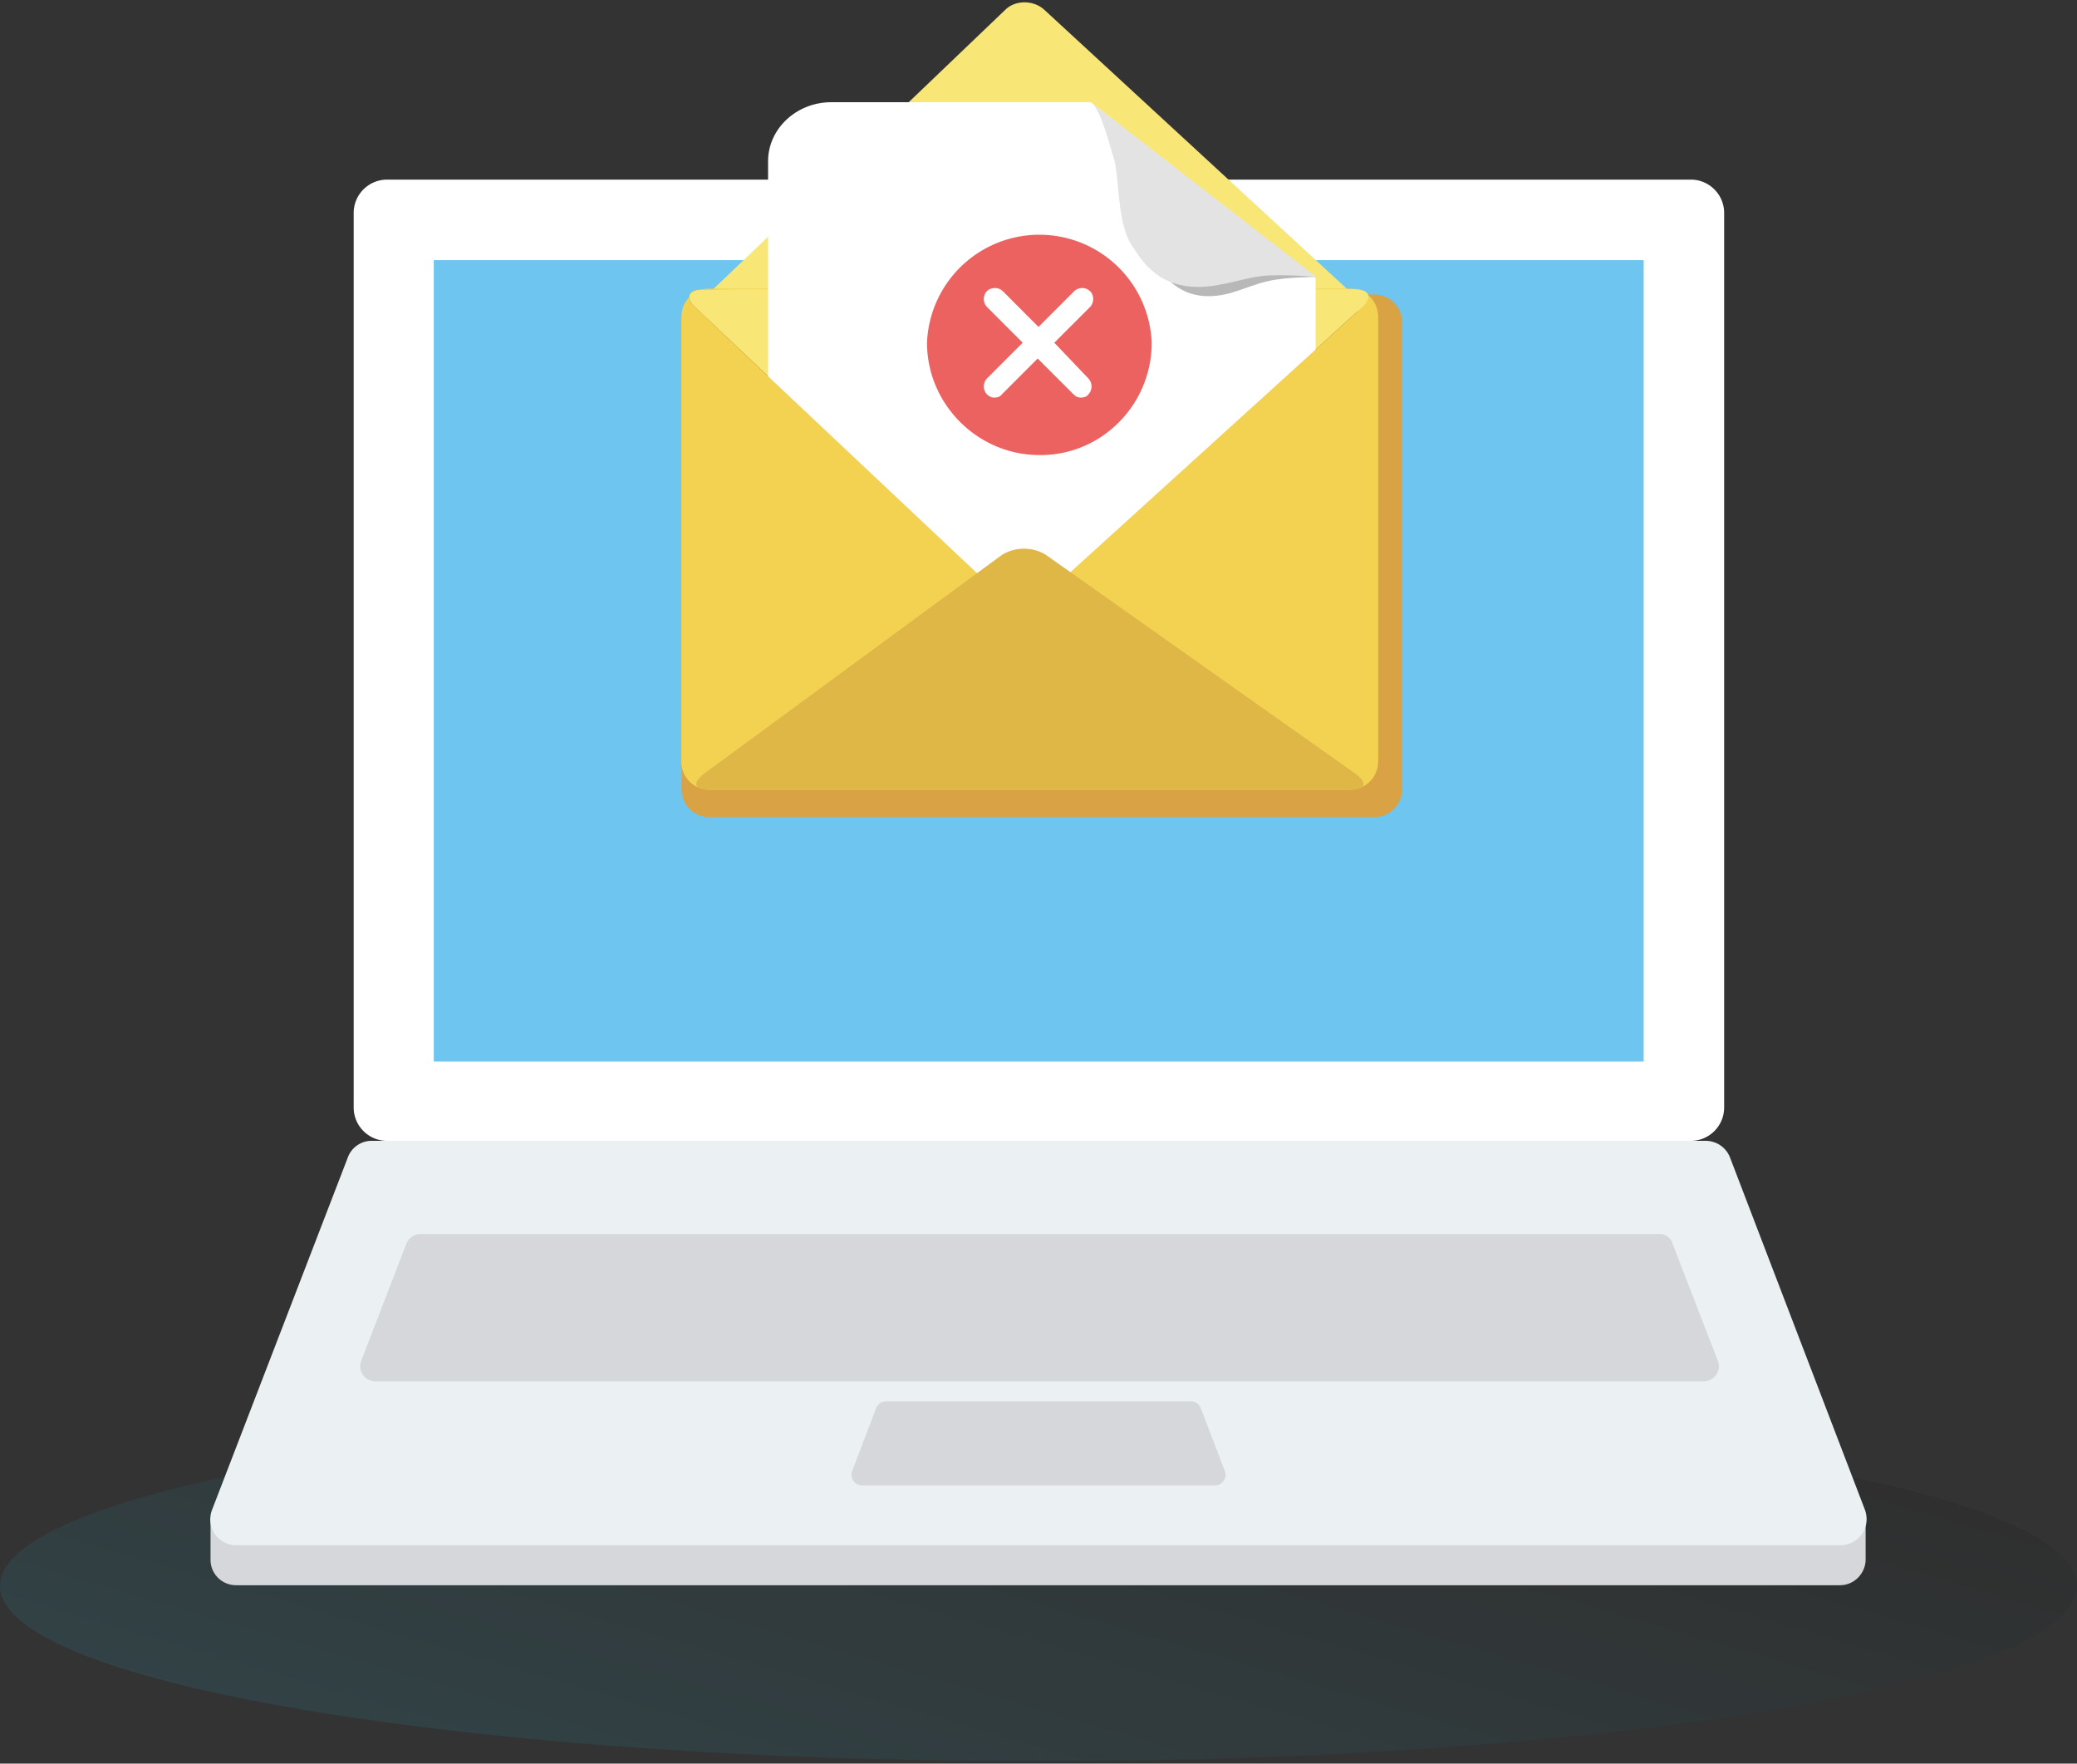<svg width="351" height="298" viewBox="0 0 351 298" fill="none" xmlns="http://www.w3.org/2000/svg">
  <rect x="0" y="0" width="351" height="298" fill="#333333" stroke="none"/>
  <path opacity=".14" d="M51.4 247.03c-68.54 11.57-68.54 30.33 0 41.9 68.55 11.57 179.68 11.57 248.2 0 68.54-11.58 68.54-30.34 0-41.9-68.55-11.58-179.65-11.58-248.2 0z" fill="url(#paint0_linear)"/>
  <path d="M315.42 256.47h-2.39l-20.81-54.14a4.41 4.41 0 00-4.08-2.81H62.86a4.28 4.28 0 00-4.08 2.81l-20.8 54.14h-2.4v7.03a4.3 4.3 0 004.36 4.36h270.98c2.53 0 4.36-2.1 4.36-4.36v-7.03h.14z" fill="#D6D7DB"/>
  <path d="M285.75 30.35H65.39a5.64 5.64 0 00-5.62 5.62v151.17c0 3.1 2.53 5.63 5.62 5.63h220.36c3.1 0 5.62-2.53 5.62-5.63V35.97c0-3.09-2.53-5.62-5.62-5.62z" fill="#fff"/>
  <path d="M277.77 179.37V43.95H73.31v135.42h204.46z" fill="#6EC5EF"/>
  <path d="M315.14 255.06l-22.78-59.48a4.41 4.41 0 00-4.08-2.81H62.86a4.28 4.28 0 00-4.08 2.81l-22.92 59.48a4.4 4.4 0 004.08 6.05h270.98c3.23 0 5.34-3.1 4.22-6.05z" fill="#EBF0F3"/>
  <path d="M207 248.6l-4.08-10.69a1.83 1.83 0 00-1.68-1.13h-51.47c-.7 0-1.4.43-1.7 1.13L144 248.6a1.79 1.79 0 001.69 2.39h59.62c1.27 0 2.11-1.27 1.69-2.4zM280.44 208.52H71.05c-1.13 0-1.97.7-2.4 1.69l-7.58 19.68a2.55 2.55 0 002.39 3.52h224.43c1.83 0 3.1-1.83 2.39-3.52l-7.6-19.68a2.24 2.24 0 00-2.24-1.7z" fill="#D6D7DB"/>
  <path d="M179.72 37.38c0 1.26-.98 2.25-2.25 2.25a2.22 2.22 0 01-2.25-2.25c0-1.27.98-2.25 2.25-2.25s2.25.98 2.25 2.25z" fill="#EA4F44"/>
  <path d="M176.49 1.66c-1.83-1.69-4.93-1.69-6.61 0L117.7 51.58c-1.83 1.69-1.27 3.1 1.26 3.1l108.42-1.7c2.53 0 3.1-1.4 1.27-3.23L176.49 1.66z" fill="#F8E676"/>
  <path d="M176.34 2.64a5.13 5.13 0 00-6.75 0L117.7 51.58c-1.82 1.69-1.26 3.1 1.27 3.1h110.1c2.54 0 3.1-1.41 1.13-3.1L176.34 2.64z" fill="#F8E676"/>
  <path d="M236.95 133.42c0 2.53-2.1 4.64-4.64 4.64h-112.5a4.68 4.68 0 01-4.64-4.64V54.4c0-2.53 2.11-4.64 4.64-4.64h112.5c2.53 0 4.64 2.11 4.64 4.64v79.03z" fill="#D9A245"/>
  <path d="M232.73 128.78c0 2.53-2.1 4.64-4.64 4.64H119.81a4.68 4.68 0 01-4.64-4.64V53.41c0-2.53 2.11-4.64 4.64-4.64h108.42c2.53 0 4.65 2.1 4.65 4.64v75.37h-.15z" fill="#F3D151"/>
  <path d="M176.34 101.92c-1.82 1.7-4.92 1.7-6.6 0L117.55 52c-1.83-1.68-1.26-3.09 1.27-3.09l108.42 1.69c2.53 0 3.1 1.4 1.26 3.23l-52.17 48.1z" fill="#A68937"/>
  <path d="M176.2 100.94a5.13 5.13 0 01-6.75 0L117.56 52c-1.83-1.68-1.26-3.09 1.27-3.09h110.1c2.54 0 3.1 1.4 1.13 3.1l-53.86 48.93z" fill="#F8E676"/>
  <path d="M176.34 101.92c-1.82 1.7-4.92 1.7-6.6 0L117.55 52c-1.83-1.68-1.26-3.09 1.27-3.09l108.42 1.69c2.53 0 3.1 1.4 1.26 3.23l-52.17 48.1z" fill="#A68937"/>
  <path d="M176.2 100.94a5.13 5.13 0 01-6.75 0L117.56 52c-1.83-1.68-1.26-3.09 1.27-3.09h110.1c2.54 0 3.1 1.4 1.13 3.1l-53.86 48.93z" fill="#F8E676"/>
  <path d="M184.36 17.27h-43.88c-5.9 0-10.68 4.5-10.68 9.98v71.02c0 5.48 4.78 9.98 10.69 9.98h71.15c5.9 0 10.69-4.5 10.69-9.98V46.94l-37.97-29.67z" fill="#fff"/>
  <path d="M188.44 26.13l33.89 20.67s-5.06 0-8.02.7c-1.97.43-3.51 1.13-6.19 1.97-7.59 2.11-10.68-2.1-12.37-4.07-2.53-2.96-2.67-8.72-3.8-11.96-.42-1.26-1.96-6.47-3.51-7.3z" fill="#B8B8B8"/>
  <path d="M184.36 17.27l38.1 29.53s-5.9-.56-9.41-.14c-2.25.28-4.22.98-7.46 1.55-9.14 1.54-12.37-3.8-14.06-6.33-2.81-3.94-2.25-10.83-3.23-14.9-.57-1.7-2.25-8.59-3.94-9.71z" fill="#E4E3E3"/>
  <path d="M176.2 100.94a5.13 5.13 0 01-6.75 0l-50.9-47.95c-1.83-1.7-3.38-1.13-3.38 1.4v74.4c0 2.52 2.11 4.63 4.64 4.63h108.42c2.53 0 4.65-2.1 4.65-4.64V54.11c0-2.53-1.55-3.23-3.38-1.55l-53.3 48.38z" fill="#F3D151"/>
  <path d="M176.77 93.77a7.1 7.1 0 00-7.46 0l-50.34 36.98c-1.97 1.55-1.69 2.68.84 2.68h108.42c2.54 0 2.96-1.13.85-2.68l-52.31-36.98z" fill="#DEB747"/>
  <path d="M194.63 57.91a19 19 0 00-37.97 0c0 10.4 8.58 18.98 18.98 18.98 10.4.14 18.99-8.43 18.99-18.98z" fill="#EC6260"/>
  <path d="M178.17 57.91l6.05-6.05c.7-.7.7-1.97 0-2.67s-1.97-.7-2.67 0l-6.05 6.05-6.04-6.05c-.7-.7-1.97-.7-2.68 0-.7.7-.7 1.97 0 2.67l6.05 6.05-6.05 6.05c-.7.7-.7 1.97 0 2.67.43.42.85.56 1.27.56.42 0 .98-.14 1.26-.56l6.05-6.05 6.05 6.05c.42.42.84.56 1.26.56.43 0 .99-.14 1.27-.56.7-.7.7-1.97 0-2.67l-5.77-6.05z" fill="#fff"/>
  <defs>
    <linearGradient id="paint0_linear" x1="74.15" y1="297.61" x2="106.08" y2="188.4" gradientUnits="userSpaceOnUse">
      <stop stop-color="#1ED6FE" stop-opacity=".62"/>
      <stop offset="1" stop-opacity=".61"/>
    </linearGradient>
  </defs>
</svg>